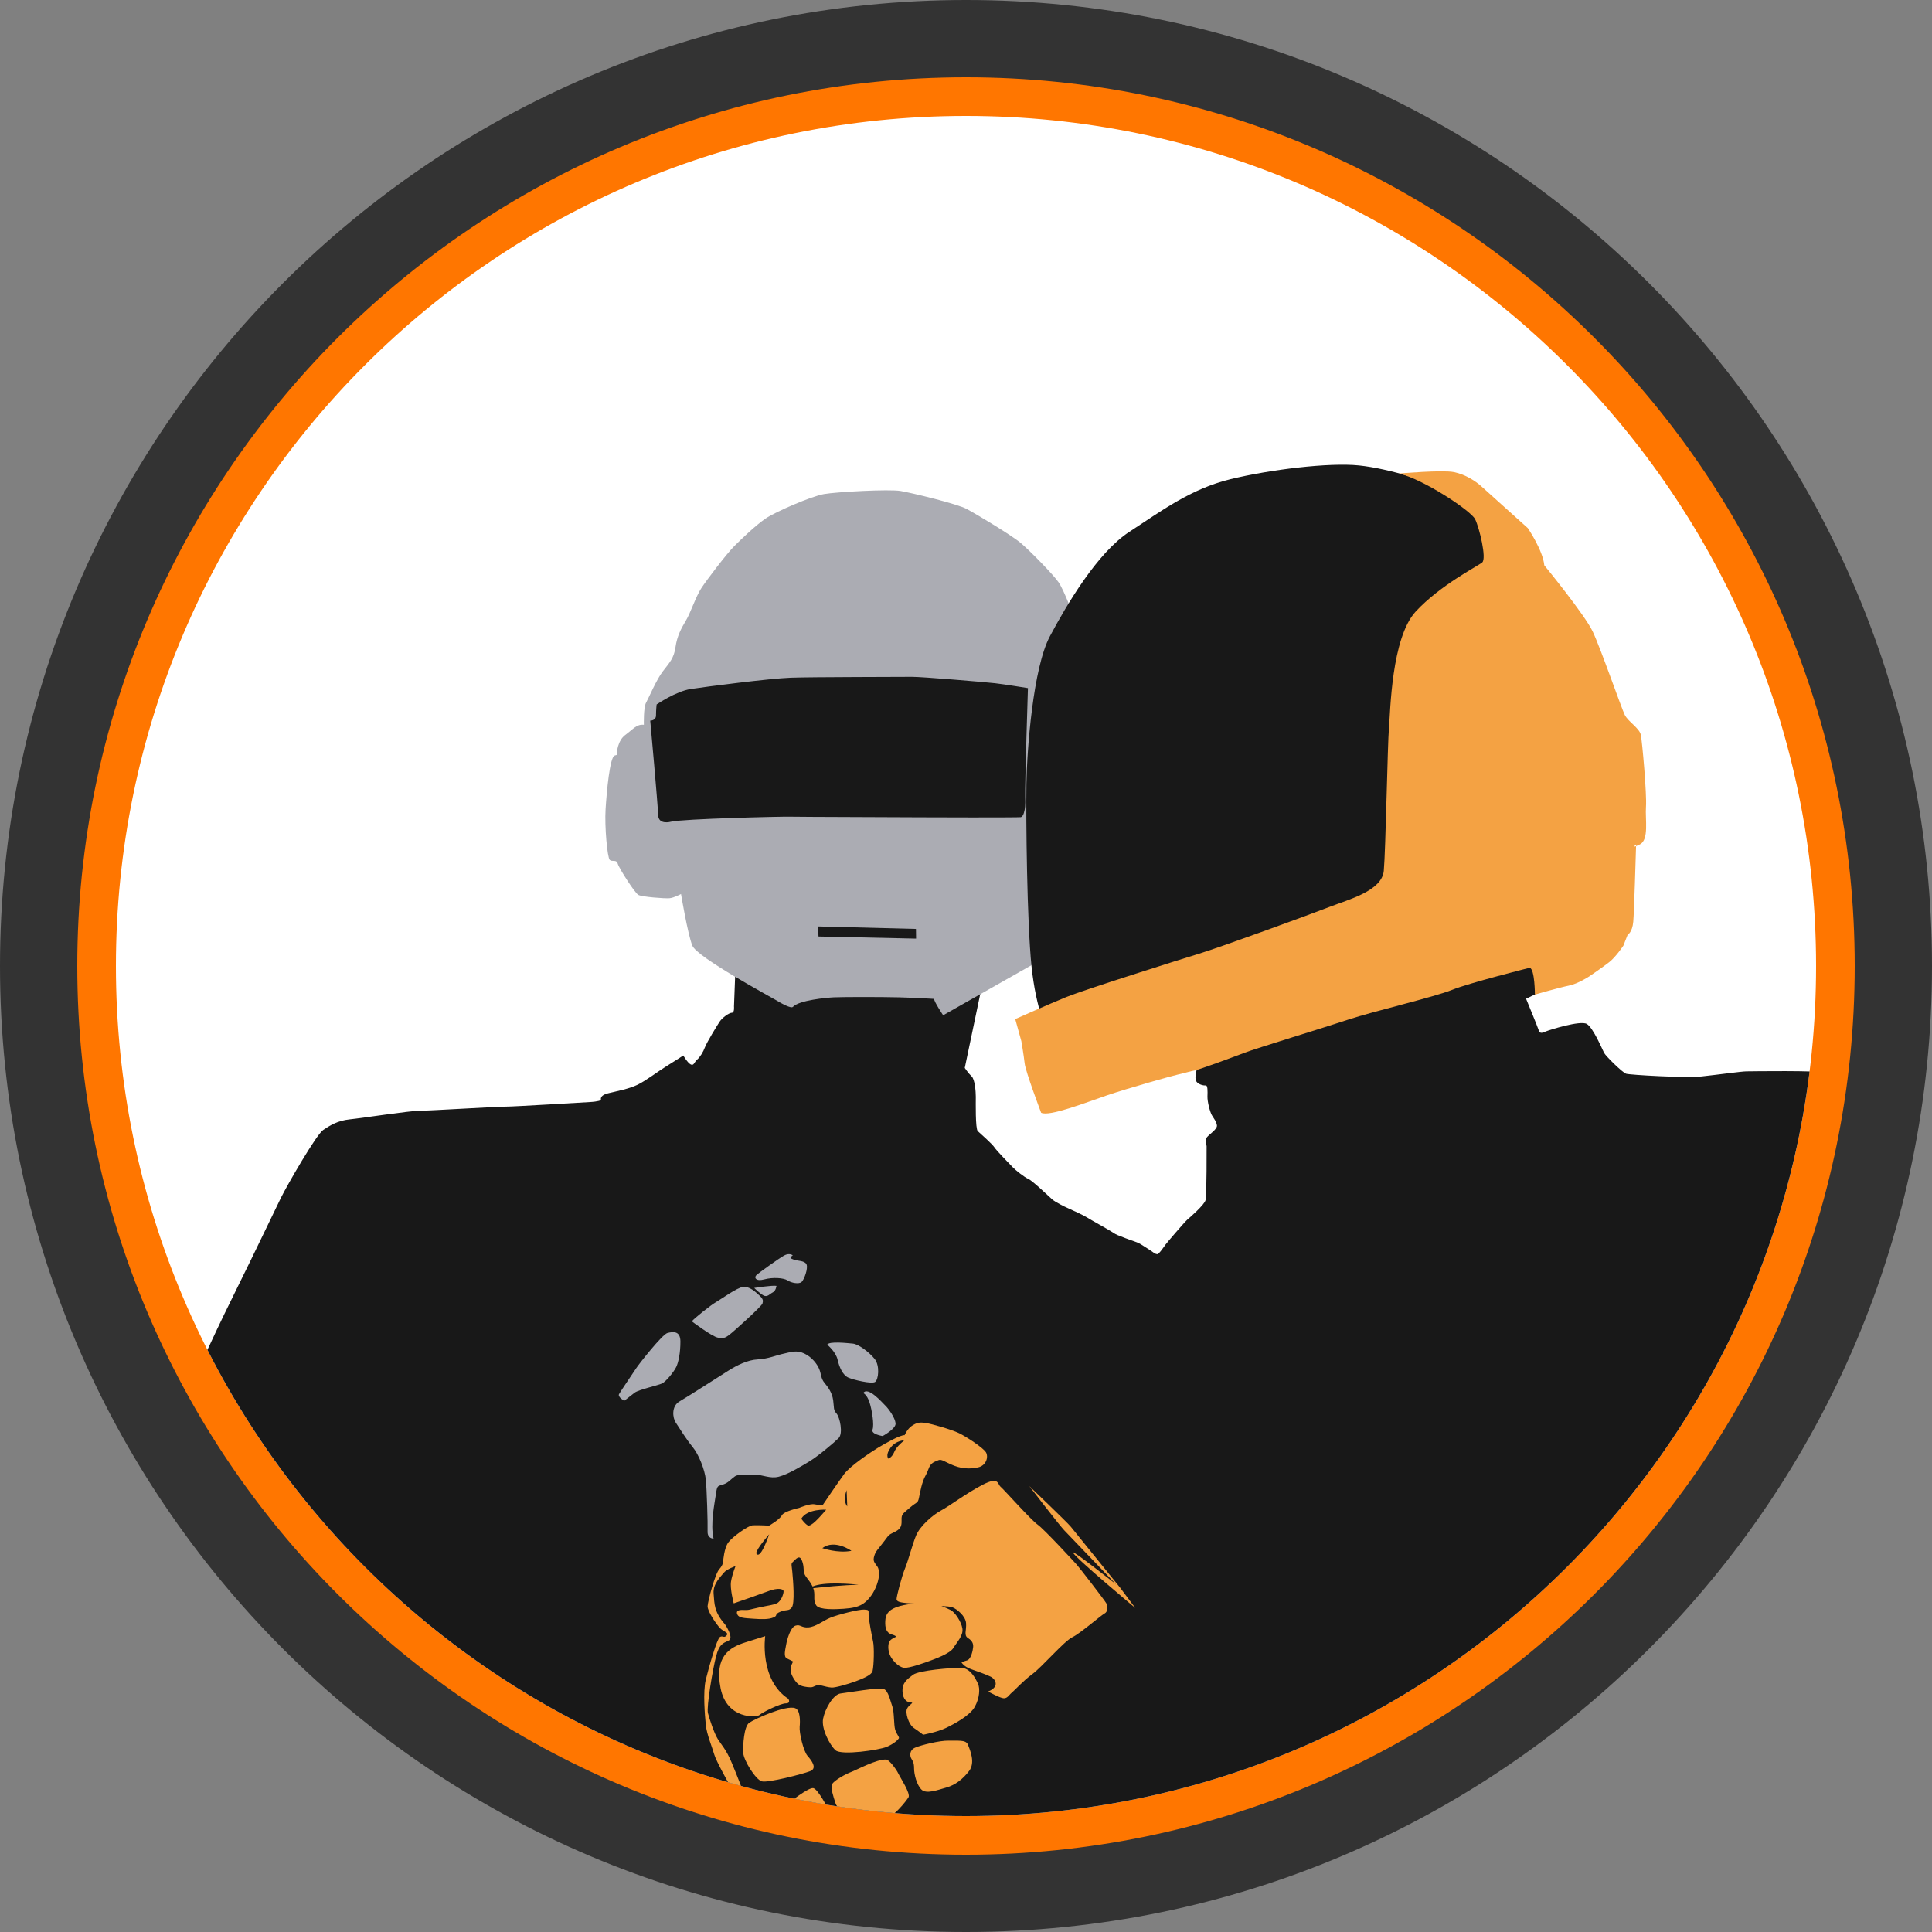 <?xml version="1.0" encoding="UTF-8" standalone="no"?><!DOCTYPE svg PUBLIC "-//W3C//DTD SVG 1.1//EN" "http://www.w3.org/Graphics/SVG/1.1/DTD/svg11.dtd"><svg width="100%" height="100%" viewBox="0 0 150 150" version="1.1" xmlns="http://www.w3.org/2000/svg" xmlns:xlink="http://www.w3.org/1999/xlink" xml:space="preserve" xmlns:serif="http://www.serif.com/" style="fill-rule:evenodd;clip-rule:evenodd;stroke-linejoin:round;stroke-miterlimit:2;"><rect x="0" y="0" width="150" height="150" fill="#808080" stroke="none"/><path id="base" d="M150,75c0,-41.394 -33.606,-75 -75,-75c-41.394,0 -75,33.606 -75,75c0,41.394 33.606,75 75,75c41.394,0 75,-33.606 75,-75Z" style="fill:#333;"/><path id="outline" d="M144,75c0,-38.082 -30.918,-69 -69,-69c-38.082,0 -69,30.918 -69,69c0,38.082 30.918,69 69,69c38.082,0 69,-30.918 69,-69Z" style="fill:#ff7600;"/><path id="core" d="M141,75c0,-36.426 -29.574,-66 -66,-66c-36.426,0 -66,29.574 -66,66c0,36.426 29.574,66 66,66c36.426,0 66,-29.574 66,-66Z" style="fill:#fff;"/><clipPath id="_clip1"><path d="M141,75c0,-36.426 -29.574,-66 -66,-66c-36.426,0 -66,29.574 -66,66c0,36.426 29.574,66 66,66c36.426,0 66,-29.574 66,-66Z"/></clipPath><g clip-path="url(#_clip1)"><g id="daft"><path d="M15.049,107.072c0,0 1.96,-4.227 2.333,-4.973c0.372,-0.745 1.863,-3.822 2.041,-4.163c0.178,-0.34 1.895,-3.936 2.381,-4.924c0.486,-0.988 2.754,-4.924 3.288,-5.281c0.535,-0.356 1.118,-0.729 2.074,-0.826c0.956,-0.097 4.633,-0.664 5.362,-0.664c0.728,-0 6.009,-0.324 6.722,-0.324c0.713,-0 5.929,-0.324 6.56,-0.356c0.632,-0.033 0.859,-0.146 0.859,-0.146c-0,-0 -0.178,-0.357 0.551,-0.535c0.729,-0.178 1.62,-0.34 2.284,-0.664c0.664,-0.324 1.587,-1.037 2.219,-1.425c0.632,-0.389 1.328,-0.843 1.328,-0.843c0,0 0.34,0.583 0.583,0.697c0.243,0.113 0.26,-0.178 0.486,-0.373c0.227,-0.194 0.47,-0.583 0.616,-0.972c0.146,-0.388 0.923,-1.652 1.134,-1.976c0.21,-0.324 0.745,-0.696 0.955,-0.696c0.211,-0 0.162,-0.486 0.162,-0.486l0.098,-2.576l19.486,-0.609l-1.667,7.955c0,-0 0.276,0.418 0.531,0.653c0.255,0.234 0.326,1.183 0.326,1.591c0,0.409 -0.04,2.49 0.153,2.664c0.194,0.173 1.133,1.01 1.296,1.265c0.164,0.255 1.174,1.286 1.409,1.531c0.234,0.245 0.898,0.775 1.224,0.918c0.327,0.143 1.592,1.357 1.847,1.582c0.255,0.224 0.939,0.561 1.265,0.704c0.327,0.143 1.194,0.541 1.46,0.714c0.265,0.174 1.653,0.929 1.969,1.143c0.316,0.214 0.367,0.204 0.98,0.449c0.612,0.245 0.918,0.286 1.275,0.52c0.357,0.235 0.582,0.358 0.776,0.5c0.193,0.143 0.297,0.216 0.428,0.229c0.132,0.013 0.5,-0.539 0.631,-0.723c0.132,-0.184 1.512,-1.788 1.709,-1.959c0.197,-0.171 1.327,-1.143 1.419,-1.524c0.092,-0.382 0.079,-4.193 0.079,-4.193c0,-0 -0.144,-0.46 0.027,-0.684c0.17,-0.223 0.814,-0.618 0.775,-0.92c-0.039,-0.302 -0.25,-0.539 -0.394,-0.788c-0.145,-0.25 -0.355,-1.052 -0.342,-1.459c0.013,-0.408 0.026,-0.881 -0.145,-0.855c-0.17,0.026 -0.709,-0.092 -0.775,-0.46c-0.066,-0.368 0.197,-1.157 0.197,-1.157l10.633,-4.324l16.365,-5.533l2.195,2.944l-3.733,1.801c-0,-0 0.894,2.168 0.986,2.457c0.092,0.29 0.302,0.184 0.552,0.079c0.249,-0.105 2.681,-0.88 3.18,-0.578c0.5,0.302 1.21,1.998 1.341,2.248c0.132,0.249 1.42,1.524 1.709,1.616c0.289,0.092 4.587,0.342 5.849,0.211c1.262,-0.132 3.102,-0.395 3.509,-0.395c0.408,0 5.442,-0.092 6.822,0.132c1.38,0.223 -1.741,60.32 -1.741,60.32c-98.818,17.608 -120.487,-5.154 -125.642,-36.559Z" style="fill:#181818;"/><path d="M55.4,119.456c-0,0 -0.483,0.02 -0.463,-0.563c0.021,-0.583 -0.06,-3.297 -0.14,-4.041c-0.081,-0.743 -0.543,-1.929 -1.026,-2.512c-0.482,-0.584 -1.065,-1.528 -1.306,-1.89c-0.241,-0.362 -0.362,-1.267 0.301,-1.649c0.664,-0.382 3.157,-1.99 3.8,-2.392c0.643,-0.402 1.467,-0.824 2.272,-0.865c0.804,-0.04 1.427,-0.321 1.99,-0.442c0.563,-0.12 1.005,-0.301 1.608,-0.02c0.603,0.282 1.005,0.824 1.166,1.206c0.161,0.382 0.121,0.724 0.402,1.066c0.282,0.342 0.603,0.764 0.684,1.367c0.08,0.603 -0,0.724 0.261,1.025c0.261,0.302 0.523,1.548 0.161,1.91c-0.362,0.362 -1.608,1.407 -2.272,1.809c-0.663,0.402 -1.668,1.005 -2.372,1.186c-0.704,0.181 -1.287,-0.181 -1.829,-0.14c-0.543,0.04 -1.247,-0.121 -1.589,0.12c-0.341,0.242 -0.482,0.483 -0.904,0.624c-0.422,0.14 -0.463,0.04 -0.563,0.763c-0.101,0.724 -0.442,2.312 -0.181,3.438Zm11.62,-11.298c-0,-0 0.281,0.1 0.482,0.704c0.201,0.603 0.382,1.769 0.242,2.131c-0.141,0.361 0.784,0.502 0.784,0.502c-0,0 1.045,-0.563 1.005,-0.985c-0.04,-0.422 -0.503,-1.086 -0.784,-1.367c-0.282,-0.281 -1.367,-1.528 -1.729,-0.985Zm-18.556,0.603c0,0 -0.523,-0.302 -0.402,-0.523c0.121,-0.221 1.166,-1.749 1.347,-2.03c0.181,-0.282 2.01,-2.614 2.412,-2.714c0.403,-0.101 1.006,-0.201 1.006,0.663c-0,0.865 -0.141,1.589 -0.322,1.97c-0.181,0.382 -0.804,1.146 -1.106,1.287c-0.301,0.141 -1.809,0.483 -2.111,0.704c-0.301,0.221 -0.502,0.402 -0.824,0.643Zm15.761,-4.362c0,-0 0.664,0.542 0.805,1.166c0.14,0.623 0.422,1.206 0.824,1.387c0.402,0.181 1.829,0.522 2.091,0.341c0.261,-0.18 0.382,-1.266 -0.041,-1.789c-0.422,-0.522 -1.246,-1.146 -1.688,-1.186c-0.443,-0.04 -1.83,-0.201 -1.991,0.081Zm-10.514,-1.81c0,0 1.568,1.186 2.031,1.267c0.462,0.08 0.583,-0 0.884,-0.221c0.302,-0.222 2.513,-2.212 2.573,-2.433c0.061,-0.221 0.061,-0.342 -0.241,-0.623c-0.301,-0.282 -0.784,-0.724 -1.266,-0.664c-0.483,0.061 -1.689,0.945 -2.111,1.187c-0.422,0.241 -1.669,1.246 -1.87,1.487Zm6.574,-2.754c0,0 -0.04,0.382 -0.281,0.503c-0.242,0.12 -0.423,0.402 -0.724,0.241c-0.302,-0.161 -0.724,-0.583 -0.724,-0.583c0,-0 1.407,-0.221 1.729,-0.161Zm1.267,-2.372c-0,-0 -0.262,-0.221 -0.684,0.02c-0.422,0.241 -1.97,1.347 -2.151,1.528c-0.181,0.181 -0.04,0.502 0.623,0.321c0.664,-0.18 1.508,-0.12 1.81,0.081c0.301,0.201 0.884,0.301 1.085,0.12c0.201,-0.18 0.523,-1.065 0.382,-1.367c-0.141,-0.301 -0.683,-0.261 -0.965,-0.361c-0.281,-0.101 -0.382,-0.141 -0.1,-0.342Zm-13.675,-38.849c0.006,-0.175 0.065,-1.101 0.669,-1.551c0.67,-0.498 0.876,-0.841 1.443,-0.79c0,0 -0.034,-1.356 0.172,-1.717c0.206,-0.361 0.79,-1.769 1.305,-2.439c0.515,-0.67 0.859,-1.013 0.979,-1.872c0.12,-0.859 0.447,-1.46 0.807,-2.061c0.361,-0.601 0.773,-1.872 1.202,-2.524c0.43,-0.653 1.941,-2.645 2.559,-3.264c0.619,-0.618 1.684,-1.631 2.439,-2.146c0.756,-0.516 3.538,-1.718 4.517,-1.89c0.979,-0.171 5.067,-0.395 5.96,-0.24c0.893,0.155 4.396,0.996 5.152,1.408c0.756,0.413 3.469,2.027 4.208,2.662c0.738,0.636 2.49,2.422 2.902,3.023c0.412,0.601 1.22,2.679 1.34,3.246c0.12,0.567 -2.181,25.762 -2.181,25.762l-8.124,4.603c0,-0 -0.704,-1.048 -0.704,-1.271c-0,-0 -1.408,-0.086 -2.748,-0.121c-1.34,-0.034 -4.311,-0.034 -5.032,0c-0.592,0.029 -2.696,0.224 -3.177,0.739c-0.147,0.157 -0.911,-0.275 -1.306,-0.515c-0.395,-0.241 -6.148,-3.332 -6.509,-4.242c-0.36,-0.911 -0.876,-4.002 -0.876,-4.002c0,-0 -0.532,0.292 -0.893,0.326c-0.36,0.035 -2.147,-0.103 -2.421,-0.257c-0.275,-0.155 -1.495,-2.061 -1.598,-2.422c-0.103,-0.361 -0.429,-0.12 -0.618,-0.292c-0.189,-0.172 -0.412,-2.593 -0.326,-3.95c0.086,-1.357 0.326,-4.036 0.704,-4.156c0.071,-0.023 0.121,-0.038 0.155,-0.047Zm0,0c-0,0.019 -0,0.03 -0,0.03c-0,-0 0.147,-0.068 0,-0.03Z" style="fill:#abacb3;"/><path d="M63.518,71.929l0.029,0.78l7.578,0.165l-0.01,-0.751l-7.597,-0.194Zm-11.426,-8.131c0,0 -0.975,0.283 -0.994,-0.526c-0.02,-0.809 -0.614,-7.322 -0.614,-7.322c-0,0 0.448,0.01 0.448,-0.409c0,-0.419 0.049,-0.848 0.049,-0.848c-0,-0 1.501,-1.024 2.652,-1.199c1.15,-0.176 6.112,-0.819 7.76,-0.878c1.647,-0.058 8.637,-0.058 9.388,-0.068c0.751,-0.01 5.703,0.409 6.473,0.497c0.771,0.088 2.555,0.38 2.555,0.38c-0,0 -0.244,7.634 -0.215,8.394c0.03,0.761 -0.029,0.985 -0.029,0.985c0,0 -0.078,0.614 -0.322,0.643c-0.243,0.03 -7.156,0.02 -7.721,0.01c-0.565,-0.01 -9.496,-0.029 -10.178,-0.049c-0.682,-0.019 -8.319,0.166 -9.252,0.39Z" style="fill:#181818;"/><path d="M81.354,80.208c0,-0 -0.91,-1.742 -1.267,-5.187c-0.356,-3.445 -0.435,-11.444 -0.396,-14.136c0.04,-2.693 0.515,-9.028 1.822,-11.483c1.307,-2.455 3.682,-6.494 6.177,-8.117c2.494,-1.624 4.751,-3.326 7.84,-4.079c3.088,-0.752 7.642,-1.306 9.978,-1.069c2.336,0.238 5.9,1.347 6.969,2.099c1.069,0.752 3.682,2.376 4.039,3.762c0.356,1.385 4.276,27.044 4.276,27.044l-39.438,11.166Z" style="fill:#181818;"/><path d="M68.82,136.614c0.219,0.02 0.768,0.745 0.921,1.074c0.154,0.329 0.987,1.58 0.79,1.865c-0.198,0.285 -1.097,1.557 -2.347,2.018c-1.25,0.46 -3.115,-0.943 -3.312,-1.558c-0.198,-0.614 -0.395,-1.206 -0.263,-1.491c0.131,-0.285 1.096,-0.812 1.469,-0.943c0.373,-0.132 2.018,-1.031 2.742,-0.965Zm-7.567,3.356c-0,-0 1.513,-1.207 1.886,-1.141c0.373,0.066 1.163,1.623 1.163,1.623l-3.049,-0.482Zm13.884,-4.541c0.202,0.491 0.592,1.426 0.109,2.062c-0.482,0.636 -1.074,1.097 -1.776,1.294c-0.702,0.198 -1.557,0.527 -1.93,0.154c-0.373,-0.373 -0.571,-1.185 -0.571,-1.645c0,-0.461 -0.109,-0.571 -0.219,-0.768c-0.11,-0.197 -0.153,-0.636 0.285,-0.833c0.439,-0.198 1.952,-0.571 2.61,-0.549c0.658,0.022 1.338,-0.088 1.492,0.285Zm-12.048,-12.253c-0.135,-0.296 -0.351,-0.543 -0.527,-0.789c-0.233,-0.326 -0.116,-0.606 -0.233,-1.026c-0.116,-0.419 -0.256,-0.606 -0.606,-0.256c-0.35,0.35 -0.28,0.187 -0.21,0.909c0.07,0.723 0.21,2.495 -0.046,2.798c-0.257,0.303 -0.373,0.116 -0.886,0.326c-0.513,0.21 -0.14,0.28 -0.537,0.443c-0.396,0.163 -0.909,0.14 -1.608,0.093c-0.7,-0.046 -1.073,-0.07 -1.189,-0.326c-0.117,-0.256 0.046,-0.373 0.489,-0.35c0.443,0.024 0.49,-0.046 1.259,-0.209c0.77,-0.164 0.98,-0.164 1.306,-0.304c0.326,-0.139 0.536,-0.699 0.536,-0.932c0,-0.233 -0.536,-0.257 -1.096,-0.047c-0.559,0.21 -2.471,0.886 -2.774,0.979c0,0 -0.303,-1.142 -0.21,-1.701c0.094,-0.56 0.35,-1.189 0.35,-1.189c-0,-0 -0.699,0.233 -0.909,0.512c-0.21,0.28 -0.863,0.84 -0.793,1.632c0.07,0.793 0.023,1.399 0.886,2.378c0,0 0.723,1.049 0.28,1.259c-0.443,0.21 -0.723,0.257 -0.979,1.236c-0.257,0.979 -0.746,3.916 -0.63,4.383c0.117,0.466 0.49,1.585 0.77,2.028c0.279,0.443 0.652,0.816 1.072,1.818c0.42,1.003 0.863,2.169 0.863,2.169l-0.956,-0.304c-0,0 -1.119,-1.981 -1.259,-2.494c-0.14,-0.513 -0.583,-1.562 -0.653,-2.285c-0.07,-0.722 -0.233,-2.564 -0,-3.52c0.233,-0.956 0.863,-3.171 1.096,-3.31c0.233,-0.14 0.303,0.116 0.513,-0.117c0.209,-0.233 -0.21,-0.28 -0.49,-0.56c-0.28,-0.279 -1.002,-1.328 -0.979,-1.725c0.023,-0.396 0.583,-2.518 0.909,-2.867c0.326,-0.35 0.303,-0.653 0.303,-0.653c0,-0 0.07,-0.979 0.396,-1.422c0.327,-0.443 1.539,-1.306 1.889,-1.329c0.35,-0.023 1.282,0.023 1.282,0.023c0,0 0.816,-0.466 0.979,-0.792c0.163,-0.327 1.352,-0.583 1.352,-0.583c0,-0 0.816,-0.35 1.189,-0.28c0.373,0.07 0.63,0.07 0.63,0.07c-0,0 1.212,-1.795 1.678,-2.425c0.467,-0.629 2.075,-1.701 2.611,-2.028c0.537,-0.326 1.772,-1.026 2.075,-0.979c0,0 0.21,-0.49 0.56,-0.723c0.35,-0.233 0.559,-0.303 1.049,-0.233c0.49,0.07 2.028,0.513 2.611,0.793c0.583,0.28 1.888,1.142 2.098,1.492c0.21,0.35 0.024,1.026 -0.606,1.166c-0.629,0.139 -1.329,0.139 -2.168,-0.257c-0.839,-0.396 -0.699,-0.396 -1.189,-0.186c-0.49,0.209 -0.443,0.582 -0.723,1.072c-0.28,0.49 -0.419,1.259 -0.513,1.725c-0.093,0.466 -0.163,0.303 -0.699,0.77c-0.536,0.466 -0.629,0.489 -0.653,0.815c-0.023,0.327 0.117,0.723 -0.443,1.026c-0.559,0.303 -0.443,0.14 -0.909,0.77c-0.466,0.629 -0.653,0.746 -0.769,1.142c-0.117,0.396 -0,0.49 0.233,0.816c0.233,0.326 0.163,0.979 -0.117,1.632c-0.28,0.653 -0.699,1.096 -1.049,1.305c-0.35,0.21 -0.769,0.303 -1.445,0.35c-0.676,0.047 -1.865,0.093 -2.122,-0.256c-0.256,-0.35 -0.093,-0.723 -0.186,-1.166c-0.013,-0.061 -0.03,-0.12 -0.05,-0.177c0.693,-0.077 2.352,-0.248 3.523,-0.266c0,0 -0.781,-0.093 -1.652,-0.102c-0.704,-0.007 -1.466,0.041 -1.924,0.238Zm-1.354,9.446c0.401,0.145 0.395,1.009 0.351,1.447c-0.044,0.439 0.285,1.887 0.614,2.26c0.329,0.372 0.768,0.965 0.198,1.184c-0.57,0.219 -3.268,0.921 -3.751,0.79c-0.482,-0.132 -1.425,-1.645 -1.447,-2.238c-0.022,-0.592 0.065,-2.018 0.46,-2.303c0.395,-0.285 2.852,-1.403 3.575,-1.14Zm6.866,-1.492c0.372,0.118 0.526,0.943 0.68,1.36c0.153,0.417 0.109,1.426 0.219,1.799c0.11,0.373 0.351,0.57 0.285,0.68c-0.066,0.109 -0.373,0.416 -0.943,0.658c-0.57,0.241 -3.509,0.68 -3.97,0.263c-0.461,-0.417 -1.119,-1.689 -0.965,-2.457c0.153,-0.767 0.789,-1.886 1.36,-1.952c0.57,-0.066 2.917,-0.482 3.334,-0.351Zm3.07,3.554c0,-0 1.097,-0.198 1.777,-0.527c0.68,-0.329 1.864,-0.965 2.237,-1.645c0.373,-0.68 0.417,-1.426 0.241,-1.798c-0.175,-0.373 -0.592,-1.229 -1.338,-1.229c-0.745,0 -3.246,0.198 -3.706,0.549c-0.461,0.351 -0.834,0.614 -0.812,1.272c0.022,0.658 0.373,0.877 0.658,0.877c0.285,0 -0.153,0.154 -0.307,0.483c-0.153,0.329 0.132,1.228 0.527,1.491c0.394,0.263 0.723,0.527 0.723,0.527Zm-12.261,-7.655c0,-0 -0.482,3.378 1.799,4.869c-0,0 0.219,0.351 -0.197,0.351c-0.417,-0 -1.843,0.702 -2.04,0.899c-0.198,0.198 -2.545,0.373 -3.027,-2.083c-0.483,-2.457 0.68,-3.159 1.93,-3.554c1.25,-0.395 1.535,-0.482 1.535,-0.482Zm11.554,-2.531c-0.199,-0.01 -0.386,-0.017 -0.565,-0.035c-0.417,-0.044 -0.789,-0.088 -0.789,-0.308c-0,-0.219 0.394,-1.754 0.658,-2.39c0.263,-0.636 0.548,-1.799 0.855,-2.545c0.307,-0.745 1.294,-1.601 1.952,-1.952c0.658,-0.351 1.952,-1.338 3.224,-1.996c1.272,-0.658 1.141,-0.044 1.382,0.154c0.241,0.197 2.369,2.588 2.873,2.939c0.505,0.351 2.808,2.851 3.027,3.093c0.22,0.241 2.15,2.741 2.303,3.005c0.154,0.263 0.132,0.679 -0.131,0.811c-0.264,0.132 -1.865,1.535 -2.501,1.842c-0.636,0.308 -2.347,2.304 -3.092,2.852c-0.746,0.548 -1.382,1.272 -1.602,1.447c-0.219,0.176 -0.329,0.439 -0.614,0.439c-0.285,0 -1.228,-0.526 -1.228,-0.526c0.965,-0.385 0.526,-0.987 0.219,-1.141c-0.307,-0.153 -0.965,-0.395 -1.535,-0.592c-0.57,-0.197 -0.746,-0.526 -0.746,-0.526c0,-0 0.088,-0.066 0.417,-0.154c0.329,-0.088 0.461,-0.79 0.483,-1.031c0.021,-0.241 -0.044,-0.482 -0.395,-0.702c-0.351,-0.219 -0.11,-0.592 -0.154,-1.162c-0.044,-0.57 -0.724,-1.097 -1.053,-1.228c-0.149,-0.06 -0.487,-0.084 -0.863,-0.102c0.317,0.118 0.587,0.249 0.732,0.321c0.307,0.153 0.811,0.877 0.899,1.426c0.088,0.548 -0.439,1.074 -0.702,1.513c-0.263,0.439 -1.447,0.855 -1.798,0.987c-0.351,0.132 -1.649,0.604 -2.04,0.548c-0.461,-0.065 -0.943,-0.636 -1.097,-1.009c-0.153,-0.373 -0.153,-0.877 0,-1.074c0.154,-0.198 0.461,-0.307 0.461,-0.307c-0,-0 0.131,-0.066 -0.307,-0.198c-0.439,-0.131 -0.527,-0.526 -0.505,-1.031c0.022,-0.504 0.22,-0.833 0.834,-1.074c0.36,-0.142 0.887,-0.238 1.398,-0.294Zm-3.219,5.251c0.113,-0.489 0.132,-1.887 0.044,-2.282c-0.088,-0.394 -0.351,-1.754 -0.351,-2.105c0,-0.351 0.044,-0.373 -0.351,-0.395c-0.395,-0.022 -2.062,0.395 -2.632,0.636c-0.57,0.241 -1.118,0.702 -1.689,0.746c-0.57,0.044 -0.614,-0.263 -1.009,-0.132c-0.394,0.132 -0.658,1.097 -0.723,1.492c-0.066,0.394 -0.22,0.921 0.065,1.052c0.285,0.132 0.483,0.242 0.483,0.242c-0,-0 -0.241,0.373 -0.198,0.724c0.044,0.351 0.373,0.855 0.593,1.03c0.219,0.176 0.68,0.242 0.965,0.242c0.285,-0 0.416,-0.242 0.767,-0.154c0.351,0.088 0.593,0.154 0.856,0.176c0.263,0.022 1.272,-0.264 1.864,-0.483c0.592,-0.219 1.25,-0.504 1.316,-0.789Zm15.555,-9.221c-0.064,-0.223 3.354,2.481 3.354,2.481c-0,0 -3.662,-3.815 -4.038,-4.209c-0.376,-0.393 -2.703,-3.422 -2.703,-3.422c-0,0 2.943,2.806 3.233,3.166c0.291,0.359 3.833,4.739 3.833,4.739l1.163,1.557c0,-0 -4.739,-3.952 -4.842,-4.312Zm-23.582,-1.405c0,0 -0.251,0.286 -0.501,0.612c-0.251,0.327 -0.501,0.694 -0.501,0.857c-0,0 0.233,0.723 1.002,-1.469Zm6.388,1.283c-0,-0 -0.326,-0.234 -0.772,-0.376c-0.446,-0.143 -1.012,-0.196 -1.489,0.166c-0,-0 1.188,0.419 2.261,0.21Zm-1.958,-3.194c-0,-0 -1.469,-0.094 -1.935,0.699c-0,0 0.233,0.35 0.489,0.513c0.257,0.163 0.933,-0.629 1.446,-1.212Zm1.585,-1.516c-0,0 -0.082,0.199 -0.117,0.455c-0.035,0.256 -0.023,0.571 0.164,0.804c-0,0 -0.024,-0.746 -0.047,-1.259Zm4.476,-3.87c0,0 -0.653,0 -1.072,0.583c-0.42,0.583 -0.164,0.839 -0.164,0.839c0,0 0.28,-0.093 0.443,-0.489c0.164,-0.396 0.49,-0.676 0.793,-0.933Zm56.814,-46.13c-0.024,0.818 -0.15,5.099 -0.216,5.859c-0.073,0.84 -0.438,1.023 -0.438,1.023l-0.329,0.84c-0,0 -0.585,0.878 -1.097,1.28c-0.511,0.402 -1.535,1.096 -1.535,1.096c0,-0 -0.877,0.585 -1.608,0.731c-0.731,0.146 -2.631,0.694 -2.631,0.694c0,0 0,-1.973 -0.402,-2.083c0,0 -4.678,1.17 -6.03,1.718c-1.352,0.548 -6.176,1.681 -8.04,2.302c-1.864,0.621 -7.163,2.229 -8.113,2.595c-0.95,0.365 -3.545,1.315 -3.801,1.352c-0.256,0.037 -0.987,0.256 -1.352,0.329c-0.365,0.073 -3.874,1.06 -5.482,1.608c-1.608,0.548 -4.495,1.681 -5.116,1.352c-0,0 -1.206,-3.179 -1.279,-3.837c-0.073,-0.658 -0.256,-1.718 -0.256,-1.718l-0.475,-1.717c-0,-0 2.631,-1.17 3.983,-1.718c1.352,-0.548 8.625,-2.851 10.306,-3.362c1.681,-0.512 8.588,-3.034 10.087,-3.618c1.498,-0.585 4.093,-1.243 4.239,-2.814c0.146,-1.572 0.292,-9.868 0.402,-11.11c0.11,-1.243 0.183,-6.98 2.083,-9.027c1.9,-2.046 4.788,-3.508 5.153,-3.801c0.365,-0.292 -0.219,-2.704 -0.548,-3.362c-0.329,-0.658 -4.014,-3.105 -5.914,-3.543c0,-0 3.356,-0.294 4.269,-0.111c0.914,0.182 1.718,0.731 2.12,1.096c0.402,0.365 3.618,3.253 3.618,3.253c-0,-0 1.169,1.717 1.279,2.887c0,-0 3.143,3.837 3.764,5.153c0.621,1.315 2.229,5.957 2.485,6.468c0.256,0.512 1.133,1.023 1.243,1.535c0.109,0.512 0.475,4.641 0.402,5.592c-0.073,0.95 0.256,2.558 -0.475,2.923c-0.136,0.068 -0.231,0.111 -0.296,0.135Zm0.003,-0.134c-0.009,0.007 -0.079,0.067 -0.113,0.111c-0.033,0.045 -0.03,0.075 0.11,0.023l0.003,-0.134Z" style="fill:#f4a243;"/></g></g></svg>